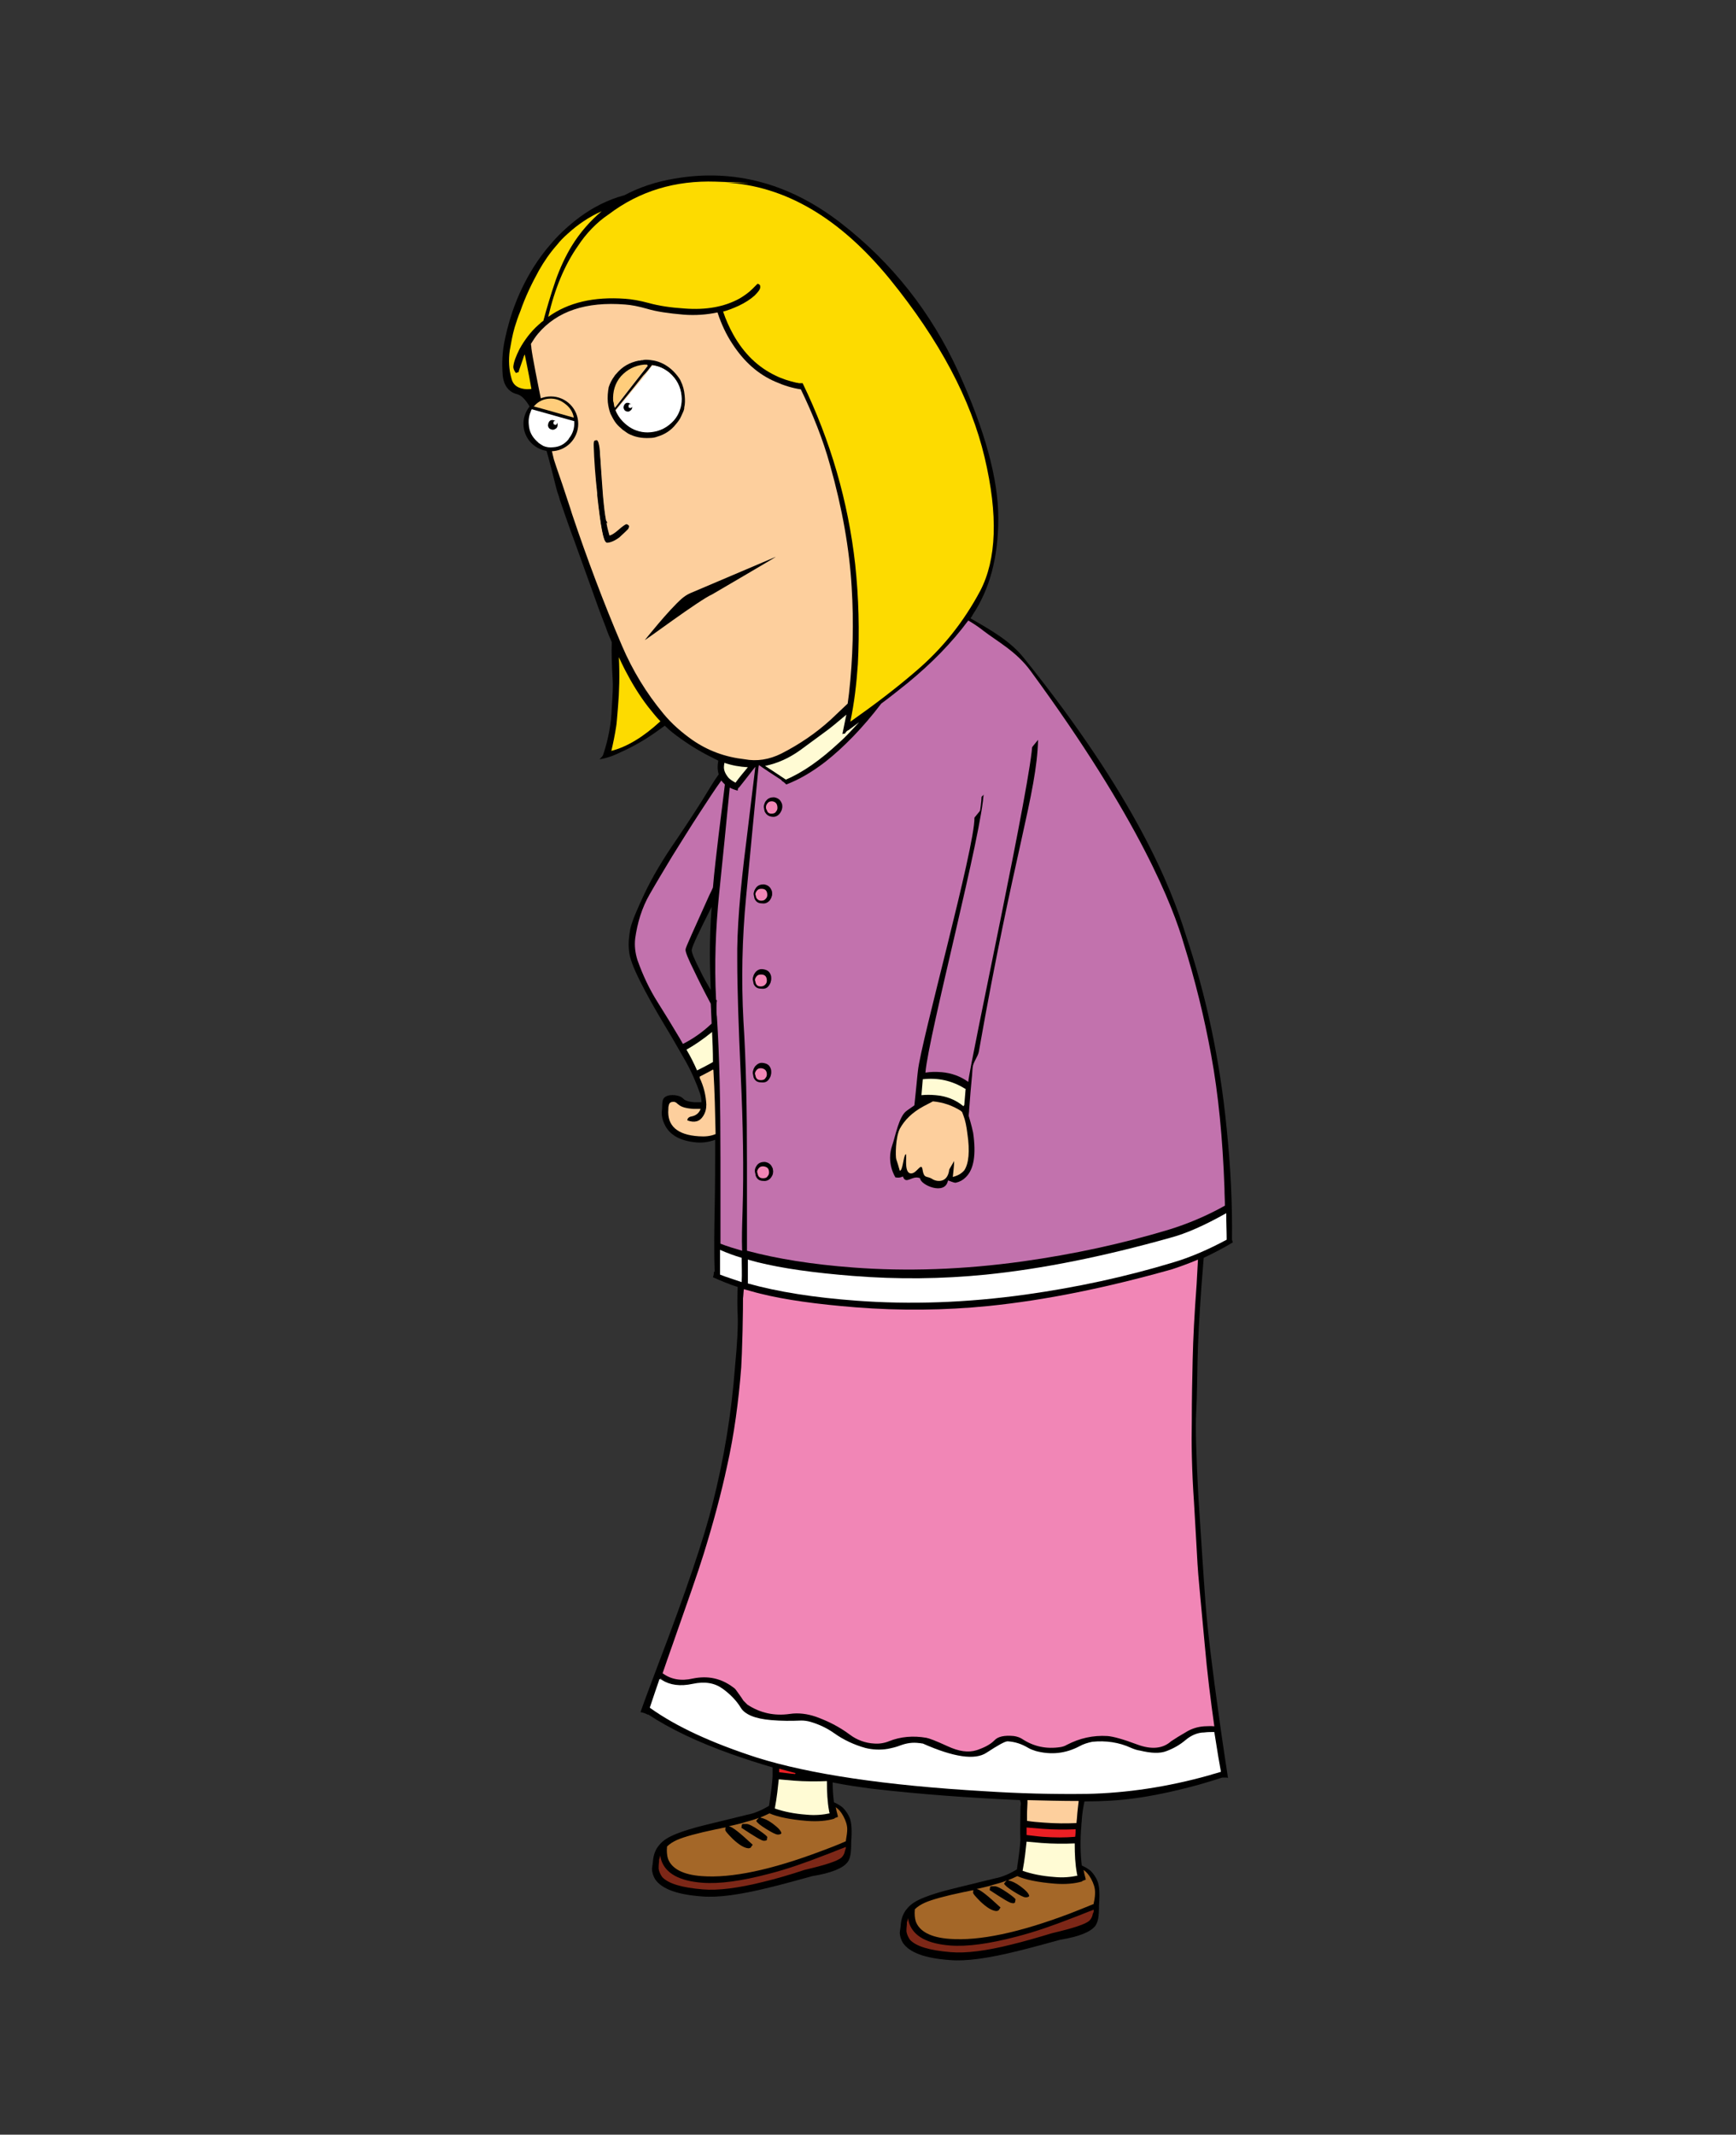 <?xml version="1.0" encoding="utf-8"?>
<!-- Generator: Adobe Illustrator 18.1.1, SVG Export Plug-In . SVG Version: 6.00 Build 0)  -->
<!DOCTYPE svg PUBLIC "-//W3C//DTD SVG 1.1//EN" "http://www.w3.org/Graphics/SVG/1.1/DTD/svg11.dtd">
<svg version="1.1" xmlns="http://www.w3.org/2000/svg" xmlns:xlink="http://www.w3.org/1999/xlink" x="0px" y="0px"
	 viewBox="0 0 393 483" enable-background="new 0 0 393 483" xml:space="preserve">
<rect x="0" y="0" width="393" height="483" fill="#333333" stroke="none"/>
<g id="ziutek_x5F_01">
</g>
<g id="ziutek_x5F_02">
</g>
<g id="ziutek_x5F_03">
</g>
<g id="ziutek_x5F_04">
</g>
<g id="ziutek_x5F_05">
</g>
<g id="ziutek_x5F_06">
</g>
<g id="ziutek_x5F_07">
</g>
<g id="ziutek_x5F_08">
</g>
<g id="ziutek_x5F_09">
</g>
<g id="ziutek_x5F_10">
</g>
<g id="lady_x5F_01">
</g>
<g id="Layer_13">
</g>
<g id="Layer_12">
</g>
<g id="Layer_14">
	<g>
		<g>
			<g>
				<path fill="none" d="M161.1,205.2c-3,5.7-4.5,8.9-4.5,9.7c0,0.5,0.6,2.1,2,4.9c0.5,1.1,1.3,2.5,2.3,4.2c-0.1-3-0.2-5.7-0.2-8.1
					C160.7,212.9,160.8,209.3,161.1,205.2z"/>
				<path d="M231.8,148.9c-3.2-4-7.8-6.5-12.1-9c0.2-0.3,0.4-0.5,0.5-0.8c3.8-5.7,5.8-12.9,5.8-21.8c0-8.9-3-19.9-9.1-33.3
					c-6.1-13.3-14.9-24.5-26.5-33.5c-11.6-9-24.2-12.4-37.6-10.1c-4.3,0.7-8.1,2-11.5,3.8c-0.5,0.1-0.9,0.3-1.4,0.4
					c-3.6,1.2-6.8,3-9.8,5.4c-2,1.6-3.8,3.3-5.4,5.2c-1.5,1.7-2.8,3.5-4,5.4c-3.1,5-5.2,10.4-6.4,16.2c-0.6,2.7-0.7,5.4-0.5,8.1
					c0.2,2.1,1.2,3.8,3.3,4.3c4.6,1.2,8.2,19.4,9.1,22.2c0.2,0.5,0.4,1.1,0.5,1.6c1.1,3.2,2.2,6.4,3.4,9.6c1.2,3.3,2.4,6.7,3.6,10
					c1.1,3.1,2.2,6.2,3.4,9.2c0.4,1.2,0.9,2.4,1.4,3.5c-0.1,2.4,0,5.2,0.2,8.5c0.1,1.3,0,3.3-0.2,6.2c-0.1,3.7-0.8,7.3-1.9,10.6
					c0,0.1-0.1,0.2-0.1,0.3c-0.1,0.2-0.3,0.4-0.5,0.6c-0.1,0.1-0.2,0.2-0.3,0.3c1.4-0.2,3-0.7,4.8-1.6c2.5-1.1,5.2-2.6,7.9-4.5
					c0.7-0.5,1.4-1,2.1-1.5c1.1,1.1,2.4,2.1,3.7,3c2.5,1.8,5.1,3.3,7.8,4.6c0.2,0.1,0.4,0.2,0.6,0.3c0,0.3-0.1,0.6-0.1,0.8
					c-0.1,0.9,0,1.6,0.2,2.3c-0.7,1-1.3,1.9-1.9,2.9c-1.9,3.2-4.5,7.2-7.6,11.8c-3.2,4.6-5.6,8.7-7.3,12.3c-1.7,3.6-2.8,6.2-3.2,7.9
					c-0.3,1.7-0.5,3.3-0.3,5c0.1,1.6,1,3.9,2.5,6.9c1.5,3,3.3,6.2,5.4,9.7c1.7,2.8,3.3,5.6,4.9,8.4c1.3,2.3,2.4,4.8,3.3,7.4
					c0.2,0.6,0.3,1.3,0.3,1.9c-0.5,0-1,0-1.6,0c-1.3-0.1-2.2-0.4-2.5-0.8c-0.4-0.4-1-0.7-2-0.8c-1.3-0.1-2.1,0.2-2.5,0.8
					c-0.2,0.3-0.3,0.9-0.3,1.9c0,0,0,0.5-0.1,1.2c0,0.9,0.2,1.8,0.6,2.6c1.1,2.5,3.6,3.9,7.4,4.2c1.3,0.1,2.7-0.1,4.1-0.6
					c0,5.1,0,10.1-0.1,14.9c-0.1,5.4-0.2,10.4,0,15c-0.1,0-0.1,0-0.2-0.1c0,0.1,0,0.2,0,0.3c0,0.4-0.1,0.7-0.2,1
					c1.8,0.8,3.7,1.6,5.6,2.2c-0.1,2.4-0.1,4.5,0,6.4c0.1,2.6-0.1,6.4-0.6,11.6c-0.8,10.6-2.5,20.9-5.1,31.1
					c-1.9,7.7-6,19.8-12.3,36.3c-1.6,4.3-3,7.9-4,10.8c0.6,0.1,1.2,0.3,1.7,0.6c0,0,0-0.1,0-0.1c5,3.3,11.3,6.3,18.9,9
					c3.1,1.1,6.2,2.1,9.3,3c0,0.7,0,1.4,0,2.1c-0.1,1.7-0.4,3.9-0.8,6.6c-1.7,1-3.3,1.7-4.9,2c-4.5,1.1-7.7,1.9-9.4,2.3
					c-2.9,0.7-5.1,1.4-6.6,2c-1.8,0.7-3.1,1.5-3.9,2.5c-0.9,1-1.4,2.3-1.5,3.9c0,0.2-0.1,0.7-0.2,1.5c0,0.9,0.3,1.7,0.7,2.4
					c1.5,2.2,5,3.5,10.7,3.9c3.6,0.3,8.6-0.4,15.1-2c3.3-0.8,6.5-1.7,9.8-2.6c4.3-0.7,7-1.8,8-3.2c0.4-0.5,0.6-1.3,0.7-2.1
					c0.1-1.1,0.1-1.9,0.1-2.5c0.2-2.5,0.1-4.4-0.4-5.5c-0.3-0.7-0.8-1.5-1.5-2.2c-0.5-0.4-1.1-0.8-2-1.2c-0.2-1.4-0.3-2.9-0.3-4.5
					c2.9,0.6,5.8,1,8.7,1.4c11.2,1.3,22.4,2.1,33.7,2.6c0.1,0.3,0.2,0.6,0.2,0.8c-0.1,0.7-0.1,1.5-0.1,2.5c0,1.5-0.1,3.5,0,5.8
					c-0.1,1.7-0.4,3.9-0.8,6.6c-1.7,1-3.3,1.7-4.9,2c-4.5,1.1-7.7,1.9-9.4,2.3c-2.9,0.7-5.1,1.4-6.6,2c-1.8,0.7-3.1,1.5-3.9,2.5
					c-0.9,1-1.4,2.3-1.5,3.9c0,0.2-0.1,0.7-0.2,1.5c0,0.9,0.3,1.7,0.7,2.4c1.5,2.2,5,3.5,10.7,3.9c3.6,0.3,8.6-0.4,15.1-2
					c3.3-0.8,6.5-1.7,9.8-2.6c4.3-0.7,7-1.8,8-3.2c0.4-0.6,0.6-1.3,0.7-2.2c0.1-1.1,0.1-1.9,0.1-2.5c0.2-2.5,0.1-4.4-0.4-5.5
					c-0.3-0.7-0.8-1.5-1.5-2.2c-0.5-0.4-1.1-0.8-2-1.2c-0.3-2.6-0.4-5.6-0.1-9c0-0.5,0.1-0.9,0.1-1.4c0.1-1.3,0.3-2.7,0.6-4.1
					c3.9,0,7.7-0.2,11.3-0.7c3.9-0.5,8.7-1.5,14.3-3c1.8-0.5,3.7-1.1,5.6-1.7c0.3,0,0.6,0,0.9,0c0.1,0,0.2,0,0.4,0.1
					c-0.5-3.3-1.2-7.8-2-13.6c-1.5-10.7-2.6-19.4-3.1-26.1c-0.5-6.7-1-14.7-1.6-23.9c-0.5-9.3-0.7-15.7-0.5-19.2
					c0.2-3.6,0.2-7.4,0.3-11.4c0.1-4.6,0.4-10.3,0.9-17.2l0.5-6.3c2.1-1,4.3-2.1,6.6-3.5c-0.1-0.2-0.1-0.4-0.2-0.6
					c0.1-8.1-0.3-16.4-1.2-25.1c-1.5-15.4-4.6-30.1-9.3-44C265.1,200.8,257.2,180.5,231.8,148.9z M158.6,219.8
					c-1.4-2.7-2.1-4.4-2-4.9c0.1-0.8,1.6-4,4.5-9.7c-0.3,4.1-0.4,7.7-0.4,10.7c0,2.4,0.1,5.1,0.2,8.1
					C159.9,222.3,159.1,220.9,158.6,219.8z"/>
				<path fill="none" d="M172.1,411.3C172.1,411.3,172.1,411.3,172.1,411.3c0,0,0.1,0,0.1,0l0-0.1
					C172.2,411.3,172.2,411.3,172.1,411.3z"/>
				<path fill="none" d="M228.2,425.4C228.2,425.4,228.2,425.4,228.2,425.4c0,0,0.1,0,0.1,0l0-0.1
					C228.3,425.4,228.3,425.4,228.2,425.4z"/>
				<path fill="none" d="M181.3,401.5c-0.4-0.1-0.8-0.2-1.2-0.3l-0.1,0.2C180.4,401.5,180.8,401.5,181.3,401.5z"/>
				<path fill="none" d="M161.1,205.2c-3,5.7-4.5,8.9-4.5,9.7c0,0.5,0.6,2.1,2,4.9c0.5,1.1,1.3,2.5,2.3,4.2c-0.1-3-0.2-5.7-0.2-8.1
					C160.7,212.9,160.8,209.3,161.1,205.2z"/>
				<path fill="none" d="M161.5,241.9C161.5,241.9,161.5,241.9,161.5,241.9l0,0.2C161.5,242,161.5,242,161.5,241.9z"/>
				<path fill="none" d="M180.2,86.5C180.2,86.5,180.2,86.4,180.2,86.5L180.2,86.5C180.2,86.5,180.2,86.5,180.2,86.5z"/>
				<path fill="none" d="M158.5,243.6L158.5,243.6C158.4,243.6,158.5,243.6,158.5,243.6z"/>
				<path fill="none" d="M211.4,395c-0.8-0.2-1.6-0.4-2.5-0.5C211.5,395.1,212.3,395.2,211.4,395z"/>
				<path fill="#C272AD" d="M233.3,151.8c-3.2-4.4-7.6-6.7-10.7-9.1c-1-0.8-2.2-1.6-3.4-2.3c-3.7,5-8.3,9.7-13.8,14.2
					c-2,1.6-4,3.2-5.9,4.6c-4.2,5.5-8.5,9.9-12.7,13.2c-3,2.3-5.9,4-8.8,5.1c-0.3-0.3-0.6-0.6-1-0.8c0-0.1-0.1-0.1-0.1-0.2
					c-2-1.3-3.7-2.4-5.1-3.4c0,0.2-0.1,0.4-0.1,0.6c-1,10.1-1.9,19.9-2.8,29.3c-0.9,9.4-1.1,18.7-0.6,28c0.6,9.2,0.8,20,0.8,32.4
					c0,8.5,0,15.1,0,19.6c6.7,1.8,14.7,3.1,24.1,3.8c12,0.9,24.8,0.5,38.4-1.4c11.4-1.6,22.5-4,33.1-7.2c4.2-1.3,8.5-3.1,12.6-5.4
					c0-1.2-0.1-2.5-0.1-3.9c-0.4-11.3-1.4-21.4-3-30.1c-1.6-8.8-3.7-17.2-6.2-25.2C265.6,205.3,258.1,185.6,233.3,151.8z
					 M173.5,181.1c0.4-0.5,1-0.7,1.7-0.7c0.8,0.1,1.4,0.5,1.7,1.2c0.2,0.3,0.2,0.7,0.2,1c0,0.4-0.2,0.8-0.5,1.2
					c-0.4,0.5-1,0.7-1.7,0.7c-0.8-0.1-1.4-0.4-1.7-1.1l-0.2-1C173,181.8,173.2,181.4,173.5,181.1z M170.9,203l-0.2-1
					c0-0.4,0.2-0.8,0.5-1.2c0.4-0.5,1-0.7,1.7-0.7c0.8,0.1,1.4,0.5,1.7,1.2c0.2,0.3,0.2,0.7,0.2,1c0,0.4-0.2,0.8-0.5,1.2
					c-0.4,0.5-1,0.7-1.7,0.7C171.7,204,171.2,203.7,170.9,203z M170.7,222.2c-0.1-0.7-0.2-1-0.2-1c0-0.4,0.2-0.8,0.5-1.2
					c0.4-0.5,1-0.8,1.7-0.7c0.8,0.1,1.4,0.4,1.7,1.1c0.2,0.4,0.2,0.7,0.2,1.1c0,0.5-0.2,0.9-0.5,1.2c-0.4,0.5-1,0.7-1.7,0.7
					C171.6,223.3,171,222.9,170.7,222.2z M170.7,243.4c-0.1-0.7-0.2-1-0.2-1c0-0.4,0.2-0.8,0.5-1.2c0.5-0.5,1-0.8,1.7-0.7
					c0.8,0.1,1.4,0.4,1.7,1.1c0.2,0.4,0.2,0.7,0.2,1.1c0,0.5-0.2,0.9-0.5,1.2c-0.4,0.5-1,0.7-1.7,0.7
					C171.5,244.5,171,244.1,170.7,243.4z M174.5,266.2c-0.4,0.5-1,0.7-1.7,0.7c-0.8-0.1-1.4-0.4-1.7-1.1l-0.2-1
					c0-0.4,0.2-0.8,0.5-1.2c0.4-0.5,1-0.7,1.7-0.7c0.8,0.1,1.4,0.5,1.7,1.2c0.2,0.3,0.2,0.7,0.2,1
					C175,265.5,174.8,265.9,174.5,266.2z"/>
				<path d="M174.8,184.8c0.7,0.1,1.3-0.2,1.7-0.7c0.3-0.4,0.5-0.8,0.5-1.2c0-0.3,0-0.7-0.2-1c-0.3-0.7-0.8-1.1-1.7-1.2
					c-0.7-0.1-1.2,0.2-1.7,0.7c-0.3,0.4-0.5,0.8-0.5,1.2l0.2,1C173.5,184.4,174,184.7,174.8,184.8z M173.7,181.9
					c0.3-0.3,0.7-0.5,1.1-0.5c0.8,0.1,1.3,0.6,1.2,1.5c0,0.3-0.1,0.6-0.3,0.8c-0.3,0.4-0.6,0.5-1.1,0.5c-0.5,0-0.9-0.3-1.1-0.7
					c-0.1-0.3-0.2-0.5-0.2-0.7C173.4,182.4,173.5,182.1,173.7,181.9z"/>
				<path fill="#F186B6" d="M174.6,184.1c0.5,0,0.9-0.1,1.1-0.5c0.2-0.2,0.3-0.5,0.3-0.8c0-0.9-0.4-1.4-1.2-1.5
					c-0.5,0-0.8,0.1-1.1,0.5c-0.2,0.3-0.3,0.5-0.3,0.8c0,0.2,0,0.5,0.2,0.7C173.7,183.8,174.1,184.1,174.6,184.1z"/>
				<path d="M174.2,203.8c0.3-0.4,0.5-0.8,0.5-1.2c0-0.3,0-0.7-0.2-1c-0.3-0.7-0.8-1.1-1.7-1.2c-0.7-0.1-1.2,0.2-1.7,0.7
					c-0.3,0.4-0.5,0.8-0.5,1.2l0.2,1c0.3,0.7,0.8,1.1,1.7,1.1C173.2,204.5,173.7,204.3,174.2,203.8z M171.2,203
					c-0.1-0.5-0.2-0.7-0.2-0.7c0-0.3,0.2-0.5,0.3-0.8c0.3-0.3,0.7-0.5,1.1-0.5c0.8,0.1,1.3,0.6,1.3,1.4c0,0.3-0.1,0.6-0.3,0.8
					c-0.3,0.4-0.6,0.5-1.1,0.5C171.8,203.7,171.4,203.5,171.2,203z"/>
				<path fill="#F186B6" d="M173.4,203.3c0.2-0.2,0.3-0.5,0.3-0.8c0-0.9-0.4-1.4-1.3-1.4c-0.5,0-0.8,0.1-1.1,0.5
					c-0.2,0.3-0.3,0.5-0.3,0.8c0,0,0.1,0.2,0.2,0.7c0.2,0.4,0.6,0.7,1.1,0.7C172.8,203.8,173.1,203.7,173.4,203.3z"/>
				<path d="M174,223.1c0.3-0.4,0.5-0.8,0.5-1.2c0-0.4,0-0.7-0.2-1.1c-0.3-0.7-0.8-1-1.7-1.1c-0.7-0.1-1.2,0.2-1.7,0.7
					c-0.3,0.4-0.5,0.8-0.5,1.2c0,0,0.1,0.4,0.2,1c0.3,0.7,0.8,1.1,1.7,1.1C173.1,223.8,173.6,223.6,174,223.1z M171.1,222.5
					c-0.1-0.5-0.2-0.7-0.2-0.7c0-0.3,0.2-0.5,0.3-0.8c0.3-0.3,0.7-0.5,1.1-0.5c0.8,0.1,1.3,0.6,1.3,1.4c0,0.3-0.1,0.6-0.3,0.8
					c-0.3,0.4-0.6,0.5-1.1,0.5C171.6,223.2,171.3,222.9,171.1,222.5z"/>
				<path fill="#F186B6" d="M173.3,222.7c0.2-0.2,0.3-0.5,0.3-0.8c0-0.9-0.4-1.4-1.3-1.4c-0.5,0-0.8,0.1-1.1,0.5
					c-0.2,0.3-0.3,0.5-0.3,0.8c0,0,0.1,0.2,0.2,0.7c0.2,0.5,0.6,0.7,1.1,0.7C172.6,223.2,173,223.1,173.3,222.7z"/>
				<path d="M174,244.3c0.3-0.4,0.5-0.8,0.5-1.2c0-0.4,0-0.7-0.2-1.1c-0.3-0.7-0.8-1-1.7-1.1c-0.7-0.1-1.2,0.2-1.7,0.7
					c-0.3,0.4-0.5,0.8-0.5,1.2c0,0,0.1,0.4,0.2,1c0.3,0.7,0.8,1.1,1.7,1.1C173.1,245,173.6,244.8,174,244.3z M173.3,243.9
					c-0.3,0.4-0.6,0.5-1.1,0.5c-0.5,0-0.9-0.3-1.1-0.7c-0.1-0.5-0.2-0.7-0.2-0.7c0-0.3,0.1-0.5,0.3-0.8c0.3-0.3,0.7-0.5,1.1-0.5
					c0.8,0.1,1.3,0.6,1.3,1.4C173.6,243.4,173.5,243.7,173.3,243.9z"/>
				<path fill="#F186B6" d="M172.3,241.7c-0.5,0-0.8,0.1-1.1,0.5c-0.2,0.3-0.3,0.5-0.3,0.8c0,0,0.1,0.2,0.2,0.7
					c0.2,0.5,0.6,0.7,1.1,0.7c0.5,0,0.9-0.1,1.1-0.5c0.2-0.2,0.3-0.5,0.3-0.8C173.6,242.3,173.2,241.8,172.3,241.7z"/>
				<path d="M173.1,263.2c-0.7-0.1-1.3,0.2-1.7,0.7c-0.3,0.4-0.5,0.8-0.5,1.2l0.2,1c0.3,0.7,0.8,1.1,1.7,1.1
					c0.7,0.1,1.3-0.2,1.7-0.7c0.3-0.4,0.5-0.8,0.5-1.2c0-0.3,0-0.7-0.2-1C174.5,263.7,173.9,263.3,173.1,263.2z M173.7,266.1
					c-0.3,0.4-0.6,0.5-1.1,0.5c-0.5,0-0.9-0.3-1.1-0.7c-0.1-0.5-0.2-0.7-0.2-0.7c0-0.3,0.2-0.5,0.3-0.8c0.3-0.3,0.7-0.5,1.1-0.5
					c0.9,0.1,1.3,0.6,1.3,1.4C174,265.6,173.9,265.9,173.7,266.1z"/>
				<path fill="#F186B6" d="M172.8,263.9c-0.5,0-0.8,0.1-1.1,0.5c-0.2,0.3-0.3,0.5-0.3,0.8c0,0,0.1,0.2,0.2,0.7
					c0.2,0.5,0.6,0.7,1.1,0.7c0.5,0,0.9-0.1,1.1-0.5c0.2-0.2,0.3-0.5,0.3-0.8C174.1,264.4,173.7,264,172.8,263.9z"/>
				<path fill="#FDDB00" d="M130.8,55.7c-3,4.3-5.2,9.6-6.7,16c4.6-3.3,10.4-4.6,17.4-4.1c1.5,0.1,3.3,0.4,5.5,1
					c2.2,0.6,4.8,1,7.9,1.2c5,0.4,9.2-0.4,12.6-2.3c1-0.6,2-1.3,2.8-2.1c0.4-0.4,0.8-0.8,1.2-1.2c0.2,0.1,0.4,0.1,0.4,0.2
					c0.2,0.1,0.2,0.3,0.2,0.6c0,0.5-0.5,1.1-1.3,1.9c-0.9,0.8-2.1,1.6-3.6,2.3c-1.1,0.5-2.3,1-3.5,1.3c0.6,1.8,1.4,3.6,2.3,5.2
					c2.4,4.3,5.6,7.4,9.6,9.3c1.4,0.7,3,1.2,4.7,1.6l0,0c0.1,0,0.1,0,0.1,0c0.2,0,0.3,0.1,0.5,0.1c0.3,0,0.6,0,0.8,0
					c6.3,13,10.3,26.7,11.9,41c0.8,7.5,1,15.1,0.6,22.6c-0.3,4.4-0.8,8.7-1.7,13c5.4-3.8,10.4-7.6,14.8-11.4
					c6-5.1,10.8-11.1,14.6-18.2c3.7-7.1,4.1-17.1,1-30.2c-3.1-13.1-10.2-26.5-21.5-40.4c-11.3-13.8-23.7-21.1-37.3-21.8
					c7.7,0.2,7,0.1-2.1-0.2c-9.1-0.3-17.2,2.1-24.2,7.4C135.1,50.3,132.7,52.8,130.8,55.7z"/>
				<path fill="#FDDB00" d="M118.8,80.2c-0.2,0.3-0.3,0.7-0.4,1c-0.6,1.8-1,2.8-1,3c-0.3,0.1-0.4,0.1-0.6,0.2
					c-0.4-0.5-0.6-1-0.6-1.4c0.1-1.1,0.6-2.4,1.4-4c1.1-2,2.5-3.9,4.3-5.5c0.4-0.3,0.7-0.7,1.1-0.9c0.7-2.6,1.6-5.7,2.8-9.2
					c1-2.8,2.2-5.4,3.6-7.7c1.9-3.1,4.2-5.7,6.8-7.9c-2.9,1.3-5.4,3-7.7,5.1c-0.9,0.8-1.7,1.6-2.4,2.5c-1.6,1.8-2.9,3.7-4.1,5.8
					c-1.6,2.9-3.1,6-4.2,9.2c-0.5,1.2-0.9,2.4-1.3,3.7c-0.5,1.7-0.8,3.5-1.1,5.2c-0.3,2.2-0.2,4.3,0.4,6.4c0.3,1.2,1.1,1.9,2.3,2.2
					c0.8,0.2,1.5,0.2,2.2,0.1c-0.3-1.8-0.7-3.8-1.1-5.8C119,81.3,118.9,80.7,118.8,80.2z"/>
				<path fill="#FDCF9D" d="M176.9,170.5c4.1-2.1,7.8-4.6,11.2-7.7c1.3-1.2,2.5-2.4,3.8-3.6c0.1-0.8,0.2-1.6,0.3-2.3
					c0.9-8,1.1-16.1,0.6-24.1c-0.5-8.5-2.1-17.7-4.9-27.6c-1.6-5.8-3.9-11.5-6.6-17.1c-2-0.3-3.9-0.9-5.7-1.7
					c-4-1.7-7.2-4.6-9.8-8.6c-1.4-2.1-2.5-4.5-3.3-6.9c0-0.1,0-0.1-0.1-0.2c-2.4,0.5-4.9,0.7-7.6,0.5c-3.5-0.3-6.2-0.7-8.2-1.3
					c-2.1-0.6-3.7-0.9-5.1-1c-8.8-0.7-15.4,1.5-19.7,6.6c-0.6,0.7-1.1,1.5-1.6,2.3c0,0.3,0.1,0.6,0.1,1c0.4,3.5,4.8,24.3,5.1,25.2
					c0.8,2.5,1.7,4.9,2.5,7.4c0.5,1.6,1.1,3.2,1.6,4.9c3.4,10.1,7.1,20,11.3,29.8c2.4,5.6,5.5,10.7,9.4,15.4
					c1.9,2.3,4.1,4.2,6.5,5.9c3.6,2.5,7.5,3.9,11.9,4.4C171.3,172.3,174.1,171.9,176.9,170.5z M137.3,122.7
					c-0.7-0.1-1.3-3.6-2.1-10.7c0-0.1,0-0.3,0-0.4c-0.4-3.6-0.7-7.3-0.8-11c0-0.4,0.1-0.6,0.1-0.8c0.1-0.1,0.3-0.2,0.6-0.2
					c0.2,0,0.5,0.9,0.6,2.5c0.1,0.6,0.2,2.6,0.4,5.9c0.1,1.5,0.2,2.8,0.3,4.1c0.2,2.2,0.4,4,0.7,5.6c0.1,0.1,0.1,0.3,0.3,0.5
					c0,0-0.1,0-0.1,0.1l-0.1,0c0.2,1.2,0.4,2.1,0.7,2.9c0.5-0.1,1.2-0.5,2.1-1.3c0.9-0.8,1.5-1.2,1.8-1.3c0.1,0,0.3,0.1,0.4,0.2
					c0.2,0.1,0.1,0.4-0.1,0.8c-0.2,0.4-1,1-2.1,1.8C138.8,122.3,137.9,122.7,137.3,122.7z"/>
				<path d="M142.2,119.7c0.2-0.4,0.3-0.7,0.1-0.8c-0.2-0.1-0.3-0.2-0.4-0.2c-0.3,0.1-0.9,0.5-1.8,1.3c-0.9,0.8-1.6,1.2-2.1,1.3
					c-0.2-0.8-0.5-1.7-0.7-2.9c0-0.1,0-0.3-0.1-0.4c0,0.1,0.1,0.2,0.2,0.4c0-0.1,0-0.1,0.1-0.1c-0.1-0.2-0.2-0.4-0.3-0.5
					c-0.3-1.5-0.5-3.4-0.7-5.6c-0.1-1.3-0.2-2.6-0.3-4.1c-0.2-3.3-0.4-5.2-0.4-5.9c-0.1-1.6-0.4-2.4-0.6-2.5c-0.3,0-0.5,0-0.6,0.2
					c-0.1,0.1-0.1,0.3-0.1,0.8c0.2,3.7,0.4,7.4,0.8,11c0,0.1,0,0.3,0,0.4c0.7,7,1.4,10.6,2.1,10.7c0.6,0,1.6-0.3,2.8-1.2
					C141.2,120.7,141.9,120,142.2,119.7z"/>
				<path fill="#FDDB00" d="M146.7,159.9c-2-2.6-3.7-5.4-5.2-8.3c-0.5-1-1-2-1.4-2.9c0.2,4,0.1,7.8-0.2,11.3
					c-0.2,2.3-0.3,3.8-0.4,4.3c-0.3,2-0.7,3.9-1.1,5.6c3.5-0.9,7.2-3.1,11.1-6.7l0,0C148.5,162.2,147.6,161,146.7,159.9z"/>
				<path fill="#FFFBD4" d="M164,172.6c0,0.2-0.1,0.4-0.1,0.7c-0.1,0.8,0.2,1.6,0.8,2.4c0.4,0.6,1.1,1,1.8,1.4
					c0.8-1.1,1.8-2.3,2.8-3.5C167.5,173.5,165.7,173.2,164,172.6z"/>
				<path fill="#C272AD" d="M168.1,274.1c0.3-9.6,0.1-19.8-0.4-30.7c-0.5-10.9-0.8-19.7-0.8-26.2c-0.1-6.5,0.6-15.6,2.1-27.2
					c0.8-6.4,1.4-11.8,2-16.5c0,0.1-0.1,0.1-0.1,0.1c-1.3,1.7-2.5,3.2-3.6,4.6c0,0-0.1,0-0.1,0c-0.1,0.2-0.2,0.4-0.2,0.7
					c-0.7-0.2-1.3-0.4-1.8-0.7c-0.8,8.3-1.6,16.3-2.4,24c-0.8,8-1.1,16-0.7,23.9c0,0.1,0.1,0.2,0.2,0.3c-0.1,0.4-0.1,0.9-0.1,1.5
					l0,0.4c0,0.6,0,1.2,0.1,1.8c0.6,9.2,0.8,20,0.8,32.4c0,8.1,0,14.4,0,18.9c1.5,0.6,3.2,1.1,4.9,1.6
					C167.9,280.2,168,277.2,168.1,274.1z"/>
				<path fill="#C272AD" d="M161.1,231.6c-0.1-1.6-0.1-3.1-0.2-4.5c-1.7-3.2-2.9-5.6-3.7-7.3c-1.4-2.8-2.1-4.5-2-5
					c0-0.4,1.9-4.5,5.4-12.3c0.3-0.6,0.6-1.2,0.8-1.7c0.3-3.7,0.8-7.7,1.3-12c0.5-4.1,1-7.9,1.4-11.3c-0.3-0.3-0.6-0.6-0.8-0.9
					c-1.4,1.9-3,4.4-4.9,7.3c-2.3,3.5-4.3,6.8-6.2,9.8c-1.8,3-3.5,5.8-5.1,8.6c-1.8,3.1-2.8,6.5-3.3,10c-0.2,1.7,0,3.3,0.5,4.9
					c1.2,3.4,2.7,6.6,4.6,9.6c1.7,2.7,3.3,5.3,4.9,8c0.3,0.5,0.5,0.9,0.8,1.4C156.8,235.1,159,233.6,161.1,231.6z"/>
				<path fill="#FFFBD4" d="M186.1,166.1c-1.6,1.2-3.3,2.4-4.9,3.6c-2.5,1.8-5.1,3-8,3.6c1.2,0.8,2.8,1.8,4.7,3.1
					c3.8-1.6,7.8-4.4,12.1-8.4c1.6-1.4,3-3,4.5-4.6c-0.8,0.6-1.6,1.2-2.4,1.8c0,0,0,0,0,0c-0.3,0.1-0.5,0.3-0.7,0.6
					c-0.1,0.1-0.1,0.1-0.1,0.2c-0.2,0-0.4,0-0.6,0.1c0.3-1.4,0.6-2.9,0.9-4.4C189.8,163.2,188.1,164.7,186.1,166.1z"/>
				<path fill="#FDCF9D" d="M161.4,242c-1,0.6-2.1,1.1-3,1.6l0,0.1l0,0l0,0.1c0,0,0,0.1,0,0.1c0.9,1.9,1.4,3.9,1.5,6
					c0,1-0.2,1.8-0.7,2.6c-0.8,1.3-2,1.6-3.6,1c0-0.4,0.3-0.8,1-0.9c1-0.2,1.7-0.8,2-1.7c-0.5,0-1.1,0-1.6,0
					c-1.6-0.1-2.7-0.4-3.3-0.9c-0.3-0.2-0.5-0.4-0.6-0.5c-0.2-0.1-0.4-0.2-0.6-0.2c-0.6,0-1,0.2-1.1,0.8c-0.1,0.3-0.1,0.6-0.1,0.9
					c-0.3,3.7,2,5.8,6.9,6.1c1.4,0.1,2.6,0,3.8-0.5c-0.1-4.7-0.2-9.5-0.5-14.5L161.4,242z"/>
				<path fill="#FFFBD4" d="M161.2,233.5c-2.1,1.7-4,3-5.8,4c0.9,1.5,1.7,3.1,2.4,4.7c1.2-0.6,2.4-1.2,3.6-1.9
					C161.4,237.9,161.3,235.6,161.2,233.5z"/>
				<path fill="#FFFFFF" d="M167.9,284.6c-1.7-0.5-3.3-1.1-4.9-1.8c0,1.7,0,3,0,4.1c0,0.5,0,1,0,1.5c1.5,0.6,3.2,1.1,4.9,1.7
					C168,288.2,167.9,286.4,167.9,284.6z"/>
				<path fill="#FFFFFF" d="M223.2,288.4c-10,1-20,1.1-30.1,0.3c-8.8-0.7-16-1.7-21.6-3.1c-0.7-0.2-1.5-0.4-2.2-0.6
					c0,1.3,0,2.3,0,3.2c0,0.8,0,1.5,0,2.2c6.8,1.9,15,3.2,24.6,3.9c12,0.9,24.8,0.5,38.4-1.4c11.4-1.6,22.5-4,33.1-7.2
					c4.1-1.2,8.2-3,12.3-5.2c0-1.8-0.1-3.8-0.1-6c-4.8,2.7-9,4.6-12.8,5.6C249.8,284.3,236,287.1,223.2,288.4z"/>
				<path fill="#F186B6" d="M270,307.6c0.1-4.7,0.4-10.4,0.9-17.1c0.1-1.9,0.2-3.8,0.3-5.5c-2.1,0.9-4.1,1.6-5.9,2.2
					c-14.9,4.2-28.7,7-41.5,8.3c-10,1-20,1.1-30.1,0.3c-8.8-0.7-16-1.7-21.6-3.1c-1.3-0.3-2.5-0.7-3.7-1c-0.1,0.6-0.1,1.4-0.2,2.1
					c0,0.9,0,3.3-0.1,7.4c-0.1,3.9-0.2,6.6-0.3,8.2c-0.6,7.7-1.6,15.2-3.2,22.3c-1.3,6.1-3.1,12.8-5.3,19.9c-1.3,4.2-3.7,11-7,20.4
					c-0.8,2.3-1.6,4.5-2.3,6.6c1.9,1.4,4.2,1.8,6.8,1.2c3.4-0.7,6.4-0.1,9.2,2c0.3,0.2,0.5,0.4,0.7,0.7c0.5,0.7,1.1,1.5,1.6,2.3
					c0.3,0.3,0.6,0.6,0.9,0.9c2.9,1.9,6.1,2.6,9.6,2.1c2-0.3,4,0,5.8,0.6c2.8,1,5.4,2.3,7.8,4.1c1.6,1.2,3.5,1.9,5.5,2
					c1.1,0.1,2.3-0.1,3.3-0.5c2.7-1.1,5.6-1.3,8.5-0.8c0.6,0.1,2.2,0.7,4.8,1.9c2.6,1.2,4.7,1.5,6.6,0.9c1.8-0.6,3.1-1.3,4-2.2
					c0.8-0.9,2.3-1.2,4.4-1c0.7,0.1,1.3,0.3,1.8,0.6c2.7,1.8,5.6,2.4,8.8,1.9c0.5-0.1,0.9-0.2,1.4-0.5c2.9-1.5,5.9-2.2,9.2-2
					c1.3,0.1,3.5,0.7,6.7,1.9c3.2,1.2,5.8,1,7.7-0.7c0.9-0.6,2-1.3,3.4-2.1c1.3-0.8,2.7-1.2,4.1-1.3c0.7,0,1.4-0.1,2.3,0
					c-0.8-5.7-1.6-11.9-2.2-18.8c-0.9-9.8-1.5-15.8-1.6-17.9c-0.1-2.1-0.4-6.8-0.8-14c-0.5-7.2-0.6-13.3-0.5-18.3
					C269.8,316.4,269.9,311.8,270,307.6z"/>
				<path fill="#FFFBD4" d="M149.5,379.8c0,0.1,0,0.1,0,0.1l0.5,0.2C149.8,380,149.7,379.9,149.5,379.8z"/>
				<path fill="#FFFFFF" d="M268.4,393.7c-1.3,1.1-2.7,1.9-4.3,2.5c-1.5,0.6-3.5,0.5-6-0.1c-0.7-0.1-1.3-0.3-2-0.6
					c-2.8-1.3-5.8-1.7-8.8-1.4c-1,0.2-2,0.5-2.9,1c-3.2,1.7-6.5,2-9.9,1.1c-0.6-0.2-1.2-0.4-1.7-0.7c-1.5-0.9-3-1.4-4.7-1.5
					c-0.6,0-2.2,0.9-4.8,2.6c-2.6,1.7-7.4,1-14.4-2.1c-0.3,0-0.5-0.1-0.8-0.1c-1.5-0.2-2.8,0-4.2,0.5c-1,0.4-1.9,0.6-2.9,0.8
					c-1.7,0.3-3.5,0.2-5.1-0.2c-2.5-0.7-4.9-1.8-7-3.3c-1.7-1.2-3.4-2-5.4-2.6c-0.7-0.2-1.4-0.3-2.1-0.3c-2.3,0.1-4.5,0.1-6.8-0.1
					c-3.7-0.3-6-1.3-6.9-2.8c-0.9-1.5-2.3-3-4.1-4.3c-1.8-1.3-4-1.7-6.8-1.1c-2.8,0.6-5.1,0.3-7-0.9l-0.5-0.2
					c-0.8,2.3-1.5,4.4-2.2,6.5c6,4.3,14.1,8,24.3,11.3c11.8,3.7,29,6.3,51.6,7.6c7.7,0.5,15.4,0.7,23.1,0.6
					c9.1-0.2,18.3-1.6,27.6-4.2c0.9-0.3,1.8-0.5,2.7-0.8c-0.2-1.1-0.4-2.2-0.6-3.4c-0.3-1.8-0.6-3.7-0.9-5.6c-0.8,0-1.5,0-2.3,0.1
					C271.2,392,269.7,392.6,268.4,393.7z"/>
				<path d="M227.9,428.3c-1.3-0.9-2.3-1.4-2.8-1.4c-0.4,0-0.7-0.1-0.8,0c-0.2,0-0.3,0.2-0.3,0.5c0,0.5,0,0.6,0,0.4
					c2.9,1.9,4.6,2.9,5,2.9c0.4,0,0.7-0.1,0.6-0.2c0.1-0.3,0.1-0.5,0.1-0.6C229.8,429.6,229.2,429.1,227.9,428.3z"/>
				<path fill="#A46728" d="M247.9,428.1c0-0.9-0.3-1.9-0.9-3c-0.5-0.9-1-1.5-1.7-2c0,0.2,0.1,0.3,0.1,0.5c0.1,0.6,0.3,1.1,0.4,1.7
					c-0.3,0.1-0.5,0.2-0.8,0.3c0,0,0,0.1,0,0.1c-1.7,0.5-3.8,0.7-6.3,0.5c-3.7-0.3-6.6-0.9-8.4-1.7c-0.6,0.3-1.3,0.6-2,0.9l0,0.1
					c0.7,0.1,1.6,0.5,2.7,1.3c1.2,0.9,1.9,1.6,2,2.2c-0.1,0.2-0.4,0.3-0.8,0.3c-0.5,0-1.4-0.5-2.7-1.3c-1.3-0.8-2-1.4-2.2-1.8
					c0.2-0.3,0.4-0.5,0.6-0.7c-0.2,0.1-0.5,0.2-0.8,0.3c-0.8,0.3-1.8,0.5-3,0.9c-0.9,0.2-1.9,0.5-3,0.7c0.9,0.2,2.6,1.6,5.4,4.2
					c-0.1,0.2-0.3,0.4-0.4,0.6c-0.1,0.1-0.3,0.2-0.6,0.2c-1-0.1-2.1-0.8-3.5-2.1c-1.2-1.2-1.8-1.9-1.7-2.1c0-0.2,0-0.4,0.1-0.5
					c-0.1,0-0.1,0-0.2,0c-0.7,0.1-1.3,0.3-2,0.4c-4.3,0.9-7.2,1.7-8.8,2.4c-0.9,0.4-1.7,0.9-2.3,1.5c0,0,0,0.1,0,0.1
					c-0.1,1,0,1.9,0.2,2.6c0.8,2.3,3.4,3.7,7.7,4c6.7,0.5,15.7-1.4,27.1-5.7c1.6-0.6,3.5-1.4,5.5-2.2c0-0.1,0-0.2,0-0.2
					C247.9,429.4,247.9,428.6,247.9,428.1z M229.1,430.6c-0.5,0-2.1-1-5-2.9c0,0.2-0.1,0,0-0.4c0-0.3,0.1-0.5,0.3-0.5
					c0.1,0,0.4,0,0.8,0c0.5,0,1.5,0.5,2.8,1.4c1.3,0.9,1.9,1.4,1.9,1.6c0,0.1-0.1,0.3-0.1,0.6C229.7,430.6,229.5,430.7,229.1,430.6z
					"/>
				<path fill="#FDCF9D" d="M232.6,407.9c0,0.7-0.1,1.5-0.1,2.6c0,0.5,0,0.9,0,1.5c1.2,0.2,2.5,0.3,3.9,0.4c2.6,0.2,5,0.2,7.3,0.1
					c0-0.4,0.1-0.8,0.1-1.1c0.1-1.6,0.3-3,0.4-3.9c-3.9,0-7.7-0.1-11.6-0.2C232.6,407.4,232.6,407.6,232.6,407.9z"/>
				<path fill="#EB1F24" d="M243.4,415.6c0.1-0.7,0.1-1.2,0.1-1.7c-2.3,0.1-4.8,0.1-7.5-0.1c-1.3-0.1-2.5-0.2-3.6-0.3
					c0,0.5,0,1.1,0,1.7c1.1,0.1,2.3,0.3,3.6,0.4C238.7,415.8,241.2,415.8,243.4,415.6z"/>
				<path fill="#FFFBD4" d="M238.7,424.7c2,0.2,3.8,0,5.2-0.3c0-0.2-0.1-0.3-0.1-0.5c-0.4-2.1-0.5-4.3-0.5-6.8
					c-2.3,0.1-4.9,0.1-7.5-0.1c-1.2-0.1-2.4-0.2-3.4-0.3c-0.2,1.8-0.4,4-0.9,6.6C233.5,424,235.9,424.5,238.7,424.7z"/>
				<path fill="#7D2717" d="M247.6,432.1c-1.9,0.7-3.5,1.4-4.9,1.9c-4.1,1.6-8.3,3.1-12.6,4.2c-6.1,1.6-11.1,2.3-15,2
					c-5.2-0.4-8.3-2.1-9.3-5.1c-0.1-0.4-0.2-0.7-0.2-1.1c-0.1,0.3-0.2,0.7-0.3,1c0,0,0,0,0,0c0,0.1,0,0.3,0,0.4
					c-0.1,0.8-0.1,1.3-0.1,1.6c0.1,0.7,0.4,1.3,0.8,1.9c1.4,1.5,4.4,2.4,9.2,2.8c3.5,0.3,8.1-0.3,13.7-1.7c2.9-0.7,6-1.6,9.3-2.6
					c4.7-1.1,7.5-2,8.4-2.8c0.4-0.4,0.7-0.9,0.8-1.6C247.6,432.7,247.6,432.4,247.6,432.1z"/>
				<path fill="#FFFBD4" d="M182.6,410.6c2,0.2,3.8,0,5.2-0.3c0-0.2-0.1-0.3-0.1-0.5c-0.4-2.1-0.5-4.3-0.5-6.8
					c-2.3,0.1-4.9,0.1-7.5-0.1c-1.2-0.1-2.4-0.2-3.4-0.3c-0.2,1.8-0.4,4-0.9,6.6C177.4,409.9,179.8,410.4,182.6,410.6z"/>
				<path d="M171.8,414.1c-1.3-0.9-2.3-1.4-2.8-1.4c-0.4,0-0.7-0.1-0.8,0c-0.2,0-0.3,0.2-0.3,0.5c0,0.5,0,0.6,0,0.4
					c2.9,1.9,4.6,2.9,5,2.9c0.4,0,0.7-0.1,0.6-0.2c0.1-0.3,0.1-0.5,0.1-0.6C173.7,415.5,173.1,415,171.8,414.1z"/>
				<path fill="#A46728" d="M191.8,413.9c0-0.9-0.3-1.9-0.9-3c-0.5-0.9-1-1.5-1.7-2c0,0.2,0.1,0.3,0.1,0.5c0.1,0.6,0.3,1.1,0.4,1.7
					c-0.3,0.1-0.5,0.2-0.8,0.3c0,0,0,0.1,0,0.1c-1.7,0.5-3.8,0.7-6.3,0.5c-3.7-0.3-6.6-0.9-8.4-1.7c-0.6,0.3-1.3,0.6-2,0.9l0,0.1
					c0.7,0.1,1.6,0.5,2.7,1.3c1.2,0.9,1.9,1.6,2,2.2c-0.1,0.2-0.4,0.3-0.8,0.3c-0.5,0-1.4-0.5-2.7-1.3c-1.3-0.8-2-1.4-2.2-1.8
					c0.2-0.3,0.4-0.5,0.6-0.7c-0.2,0.1-0.5,0.2-0.8,0.3c-0.8,0.3-1.8,0.5-3,0.9c-0.9,0.2-1.9,0.5-3,0.7c0.9,0.2,2.6,1.6,5.4,4.2
					c-0.1,0.2-0.3,0.3-0.4,0.6c-0.1,0.1-0.3,0.2-0.6,0.2c-1-0.1-2.1-0.8-3.5-2.1c-1.2-1.2-1.8-1.9-1.7-2.1c0-0.2,0-0.4,0.1-0.5
					c-0.1,0-0.1,0-0.2,0c-0.7,0.1-1.3,0.3-2,0.4c-4.3,0.9-7.2,1.7-8.8,2.4c-0.9,0.4-1.7,0.9-2.3,1.5c0,0,0,0.1,0,0.1
					c-0.1,1,0,1.9,0.2,2.6c0.8,2.3,3.4,3.7,7.7,4c6.7,0.5,15.7-1.4,27.1-5.7c1.6-0.6,3.5-1.3,5.5-2.2c0-0.1,0-0.2,0-0.2
					C191.7,415.3,191.8,414.5,191.8,413.9z M172.9,416.5c-0.5,0-2.1-1-5-2.9c0,0.2-0.1,0,0-0.4c0-0.3,0.1-0.5,0.3-0.5
					c0.1,0,0.4,0,0.8,0c0.5,0,1.5,0.5,2.8,1.4c1.3,0.9,1.9,1.4,1.9,1.6c0,0.1-0.1,0.3-0.1,0.6C173.6,416.4,173.4,416.5,172.9,416.5z
					"/>
				<path fill="#7D2717" d="M191.5,417.9c-1.9,0.7-3.5,1.4-4.9,1.9c-4.1,1.6-8.3,3.1-12.6,4.2c-6.1,1.6-11.1,2.3-15,2
					c-5.2-0.4-8.3-2.1-9.3-5.1c-0.1-0.4-0.2-0.7-0.2-1.1c-0.1,0.3-0.2,0.7-0.3,1c0,0,0,0,0,0c0,0.1,0,0.3,0,0.4
					c-0.1,0.8-0.1,1.4-0.1,1.6c0.1,0.7,0.4,1.3,0.8,1.9c1.4,1.5,4.4,2.4,9.2,2.8c3.5,0.3,8.1-0.3,13.7-1.7c2.9-0.7,6-1.6,9.3-2.7
					c4.7-1.1,7.5-2,8.4-2.8c0.4-0.4,0.7-0.9,0.8-1.6C191.4,418.5,191.5,418.2,191.5,417.9z"/>
				<path fill="#EB1F24" d="M180.1,401.2c-1.2-0.3-2.5-0.7-3.7-1c0,0.3,0,0.5,0,0.8c1.1,0.1,2.3,0.3,3.6,0.4L180.1,401.2z"/>
			</g>
			<g>
				<circle cx="124.7" cy="95.9" r="6.2"/>
				<path d="M137.6,91c0.1,0.9,0.3,1.8,0.6,2.6c0.3,0.6,0.6,1.2,1,1.8c0.4,0.6,0.9,1.1,1.5,1.6c0.1,0.1,0.3,0.3,0.5,0.4
					c0.4,0.3,0.7,0.5,1,0.7c1.5,0.8,3.1,1.1,4.9,1c0.6,0,1.2-0.1,1.7-0.3c1.7-0.5,3.1-1.4,4.2-2.8c0.5-0.6,0.9-1.1,1.2-1.8
					c0.2-0.4,0.3-0.7,0.5-1.1c0.1-0.3,0.2-0.5,0.2-0.8c0,0,0,0,0-0.1c0.2-0.8,0.2-1.7,0.1-2.7c-0.1-1.2-0.4-2.3-0.9-3.3
					c-0.1-0.3-0.3-0.5-0.4-0.7c-0.5-0.7-1.1-1.4-1.8-2c-1.2-1-2.4-1.6-3.8-1.9c-0.6-0.1-1.2-0.2-1.8-0.2c-0.3,0-0.5,0-0.8,0.1
					c-0.2,0-0.4,0-0.6,0.1c-0.1,0-0.2,0-0.3,0c-2,0.4-3.7,1.3-5.1,3c-0.1,0.1-0.3,0.3-0.4,0.5c-0.6,0.8-1,1.6-1.3,2.5
					C137.6,88.7,137.5,89.8,137.6,91z M147.6,82.6c1.4,0.2,2.7,0.8,3.9,1.7c1.6,1.4,2.5,3.1,2.7,5.2c0.1,0.9,0,1.7-0.2,2.6
					c-0.3,1.1-0.8,2.1-1.6,3c-1.3,1.6-3.1,2.5-5.2,2.6c-0.9,0.1-1.8,0-2.6-0.2c-1.1-0.3-2-0.8-3-1.6c-0.9-0.8-1.6-1.6-2.1-2.7
					c0-0.1-0.1-0.3-0.2-0.4c1.7-2.1,3.9-4.7,6.3-7.8C146.4,84.2,147,83.4,147.6,82.6z M140.7,85.3c1.4-1.6,3.1-2.5,5.2-2.6
					c0.2,0,0.5,0,0.8,0c-1.9,2.4-4.4,5.6-7.5,9.6c-0.1-0.4-0.2-0.9-0.2-1.3C138.8,88.7,139.3,86.9,140.7,85.3z"/>
				<path fill="#FFCD7B" d="M139.1,92.1c3.2-4,5.7-7.2,7.5-9.6c-0.3,0-0.5,0-0.8,0c-2.1,0.2-3.8,1.1-5.2,2.6
					c-1.4,1.6-1.9,3.5-1.8,5.6C139,91.3,139,91.7,139.1,92.1z"/>
				<path fill="#FFFFFF" d="M139.4,92.9c0.1,0.1,0.1,0.3,0.2,0.4c0.5,1,1.1,1.9,2.1,2.7c0.9,0.8,1.9,1.3,3,1.6
					c0.8,0.2,1.7,0.3,2.6,0.2c2.1-0.2,3.8-1.1,5.2-2.6c0.8-0.9,1.3-1.9,1.6-3c0.2-0.8,0.3-1.7,0.2-2.6c-0.2-2.1-1.1-3.8-2.7-5.2
					c-1.2-1-2.4-1.6-3.9-1.7c-0.6,0.7-1.2,1.6-1.9,2.5C143.2,88.3,141.1,90.9,139.4,92.9z"/>
				<path d="M142.8,91.4c0.1,0,0.1,0,0.1,0.1c-0.1-0.1-0.3-0.2-0.5-0.3c-0.6-0.2-1,0.1-1.2,0.7c0,0.2-0.1,0.4,0,0.5
					c0.1,0.4,0.3,0.6,0.7,0.7c0.3,0.1,0.6,0,0.8-0.2c0.2-0.1,0.3-0.3,0.4-0.5c0-0.2,0-0.4,0-0.6c0,0.1,0,0.1,0,0.2
					c-0.1,0.2-0.2,0.4-0.5,0.3c-0.2,0-0.3-0.1-0.3-0.3c0-0.1,0-0.2,0-0.2C142.3,91.5,142.5,91.4,142.8,91.4z"/>
				<path d="M130.3,99.2C130.3,99.2,130.3,99.2,130.3,99.2C130.3,99.2,130.3,99.2,130.3,99.2C130.3,99.2,130.3,99.2,130.3,99.2z"/>
				<path fill="#FFCD7B" d="M128.1,91.5c-1.1-0.9-2.3-1.4-3.8-1.3c-1.3,0.1-2.4,0.6-3.3,1.6c-0.1,0.1-0.1,0.1-0.2,0.2
					c0.1,0,0.1,0,0.2,0c3.7,1,6.7,1.9,8.9,2.5C129.7,93.3,129.1,92.3,128.1,91.5z"/>
				<path fill="#FFFFFF" d="M125.3,101.2c1.4-0.1,2.5-0.7,3.4-1.8c0-0.1,0.1-0.1,0.1-0.2c0.9-1.1,1.3-2.4,1.2-3.9l-9.6-2.7
					c-0.1,0.1-0.2,0.3-0.2,0.4c-0.4,0.9-0.6,1.9-0.5,3c0.1,1.6,0.7,2.8,1.9,3.9c0,0,0.1,0.1,0.1,0.1c0.1,0,0.1,0.1,0.2,0.2
					c0.4,0.3,0.8,0.5,1.1,0.7C123.7,101.2,124.4,101.3,125.3,101.2z"/>
				<path d="M124.9,97.2c0.3,0.1,0.6,0,0.9-0.2c0.2-0.1,0.4-0.4,0.4-0.6c0.1-0.3,0-0.6-0.1-0.8c0,0.1,0,0.1,0,0.2
					c-0.1,0.3-0.2,0.4-0.5,0.3c-0.2,0-0.3-0.2-0.3-0.3c0-0.1,0-0.2,0-0.2c0-0.3,0.2-0.4,0.5-0.3c0,0,0,0,0,0
					c-0.1-0.1-0.3-0.1-0.4-0.2c-0.7-0.2-1.1,0.1-1.3,0.8c0,0.2-0.1,0.4,0,0.6C124.2,96.9,124.5,97.1,124.9,97.2z"/>
			</g>
		</g>
		<path fill="none" d="M218.3,250.3c0-0.1,0-0.2,0-0.3L218.3,250.3C218.2,250.2,218.3,250.3,218.3,250.3z"/>
		<path d="M220.6,185c0.1,6.8-12.1,50.6-12.8,57.3c-0.2,1.6-0.3,3.2-0.5,4.9c-0.1,0.9-0.2,1.9-0.3,2.9c-0.6,0.4-1.1,0.8-1.7,1.2
			c-1.8,1.2-2.6,5.8-3.3,7.8c-0.3,0.9-0.5,1.8-0.5,2.8c0,1.6,0.4,3.1,1.2,4.5c0.6,0.1,1.1,0.1,1.7-0.2c0.7,2,2.1-0.4,3.9,0.4
			c0,1.5,5.7,4,6.3,0.5c0.2,0,1.4,0.6,1.8,0.5c0.9-0.2,1.6-0.6,2.2-1.2c1.9-1.8,2.4-5.2,1.7-10.1c-0.1-0.5-0.4-1.8-1-3.8
			c0-0.5,0.1-0.9,0.1-1.4c0.1-1.3,0.2-2.6,0.3-3.9c0.1-1.1,0.2-2.2,0.3-3.3c0.1-0.8,0.1-1.6,0.2-2.4c0.1-1.2,1.2-2.4,1.4-3.6
			c7.9-44.9,13.1-58.3,13.4-70.5"/>
		<path d="M233.2,169.2c0.1,6.8-14,71.1-14.4,75.7c-1.7-1.3-3.7-2.1-6-2.2c-1.3-0.1-2.5-0.1-3.7,0.1c0.6-8.5,12.9-54,13.1-62.5"/>
		<path d="M208.7,247.8c0.1-1.2,0.2-2.4,0.3-3.6c3.4-0.4,6.6,0.3,9.5,2.1c0.1,0,0.1,0.1,0.2,0.1c-0.1,1.2-0.2,2.4-0.3,3.6
			c0,0.1,0,0.2,0,0.3c0,0-0.1,0-0.1-0.1c-1.9-1.5-3.9-2.3-6.3-2.5C210.8,247.6,209.8,247.7,208.7,247.8z"/>
		<path d="M210.2,266.5c-1.7-1.9-0.9-1.4-1.3-4c-0.3-1.3-1.1-1.9-2.3-1.9c-0.7,0-1.2,0.2-1.7,0.7c-0.5,0.5-0.7,3.7-1.3,3.7
			c-0.3-1.1-0.6-1.9-0.8-2.6c-0.2-0.6-0.2-4.9,0.8-6.9c1-2,2.8-3.7,5.4-5.1c0.8-0.4,1.5-0.8,2.1-1.1c2.2,0.2,4.4,0.9,6.4,2.2
			c0.1,0,0.2,0.1,0.2,0.2c0.1,0.2,0.2,0.5,0.3,0.8c0.3,1.1,0.6,2.4,0.9,4.1c0.6,4,0.3,6.8-0.7,8.3c-0.5,0.8-1.4,1.2-2.6,1.5
			c0.2-1.2,0.3-2.4,0.3-3.6l-0.9-0.1C214.7,266.1,211,267.4,210.2,266.5z"/>
		<path fill="#C272AD" d="M222.7,179.2c-0.2,8.5-12.5,55-13.2,63.5c1.2-0.2,2.4-0.2,3.7-0.1c2.2,0.2,4.2,0.9,6,2.2
			c0.4-4.5,14.6-69.8,14.5-76.7"/>
		<path fill="#FFFBD4" d="M218.3,250c0.1-1.2,0.2-2.4,0.3-3.6c0,0-0.1-0.1-0.2-0.1c-2.9-1.8-6.1-2.5-9.5-2.1
			c-0.1,1.2-0.2,2.4-0.3,3.6c1-0.1,2.1-0.1,3.2,0c2.4,0.2,4.5,1,6.3,2.5L218.3,250z"/>
		<path fill="#FDCF9D" d="M214.9,264.6l1.1-1.9c0,1.2-0.2,2.4-0.3,3.6c1.2-0.3,2-0.8,2.6-1.5c1-1.5,1.3-4.3,0.7-8.3
			c-0.2-1.7-0.5-3.1-0.9-4.1c-0.1-0.3-0.2-0.5-0.3-0.8c-0.1-0.1-0.2-0.1-0.2-0.2c-2-1.3-4.2-2-6.4-2.2c-0.6,0.3-1.3,0.7-2.1,1.1
			c-2.6,1.4-4.3,3.1-5.4,5.1c-1,2-1,6.3-0.8,6.9c0.2,0.6,0.5,1.5,0.8,2.6c0.7,0,0.8-3.3,1.3-3.7c0.5-0.5-0.6,4.4,1.3,4.3
			c1.2,0,2.2-2.4,2.5-1.1c0.4,2.5,0.9,1.5,2.3,2.4C211.6,267.2,214.5,268.1,214.9,264.6z"/>
		<g>
			<path d="M146,144.8c0,0,5.4-6.8,8.4-9.4c0.6-0.5,1.2-0.9,1.9-1.2l19.3-8.2c0.5-0.2-14.4,8.5-14.4,8.5
				C158.4,135.7,145.7,145.2,146,144.8z"/>
		</g>
	</g>
</g>
<g id="Layer_15">
</g>
<g id="Layer_16">
</g>
<g id="Layer_17">
</g>
<g id="Layer_18">
</g>
<g id="Layer_19">
</g>
<g id="Layer_20">
</g>
<g id="Layer_21">
</g>
<g id="Layer_22">
</g>
<g id="Layer_23">
</g>
<g id="Layer_24">
</g>
<g id="Layer_25">
</g>
<g id="Layer_26">
</g>
<g id="Layer_27">
</g>
<g id="Layer_28">
</g>
<g id="Layer_29">
</g>
<g id="Layer_30">
</g>
<g id="Layer_31">
</g>
<g id="Layer_32">
</g>
<g id="Layer_33">
</g>
<g id="Layer_34">
</g>
<g id="Layer_36">
</g>
<g id="Layer_35">
</g>
<g id="Layer_37">
</g>
<g id="Layer_38">
</g>
<g id="Layer_39">
</g>
<g id="Layer_40">
</g>
</svg>
